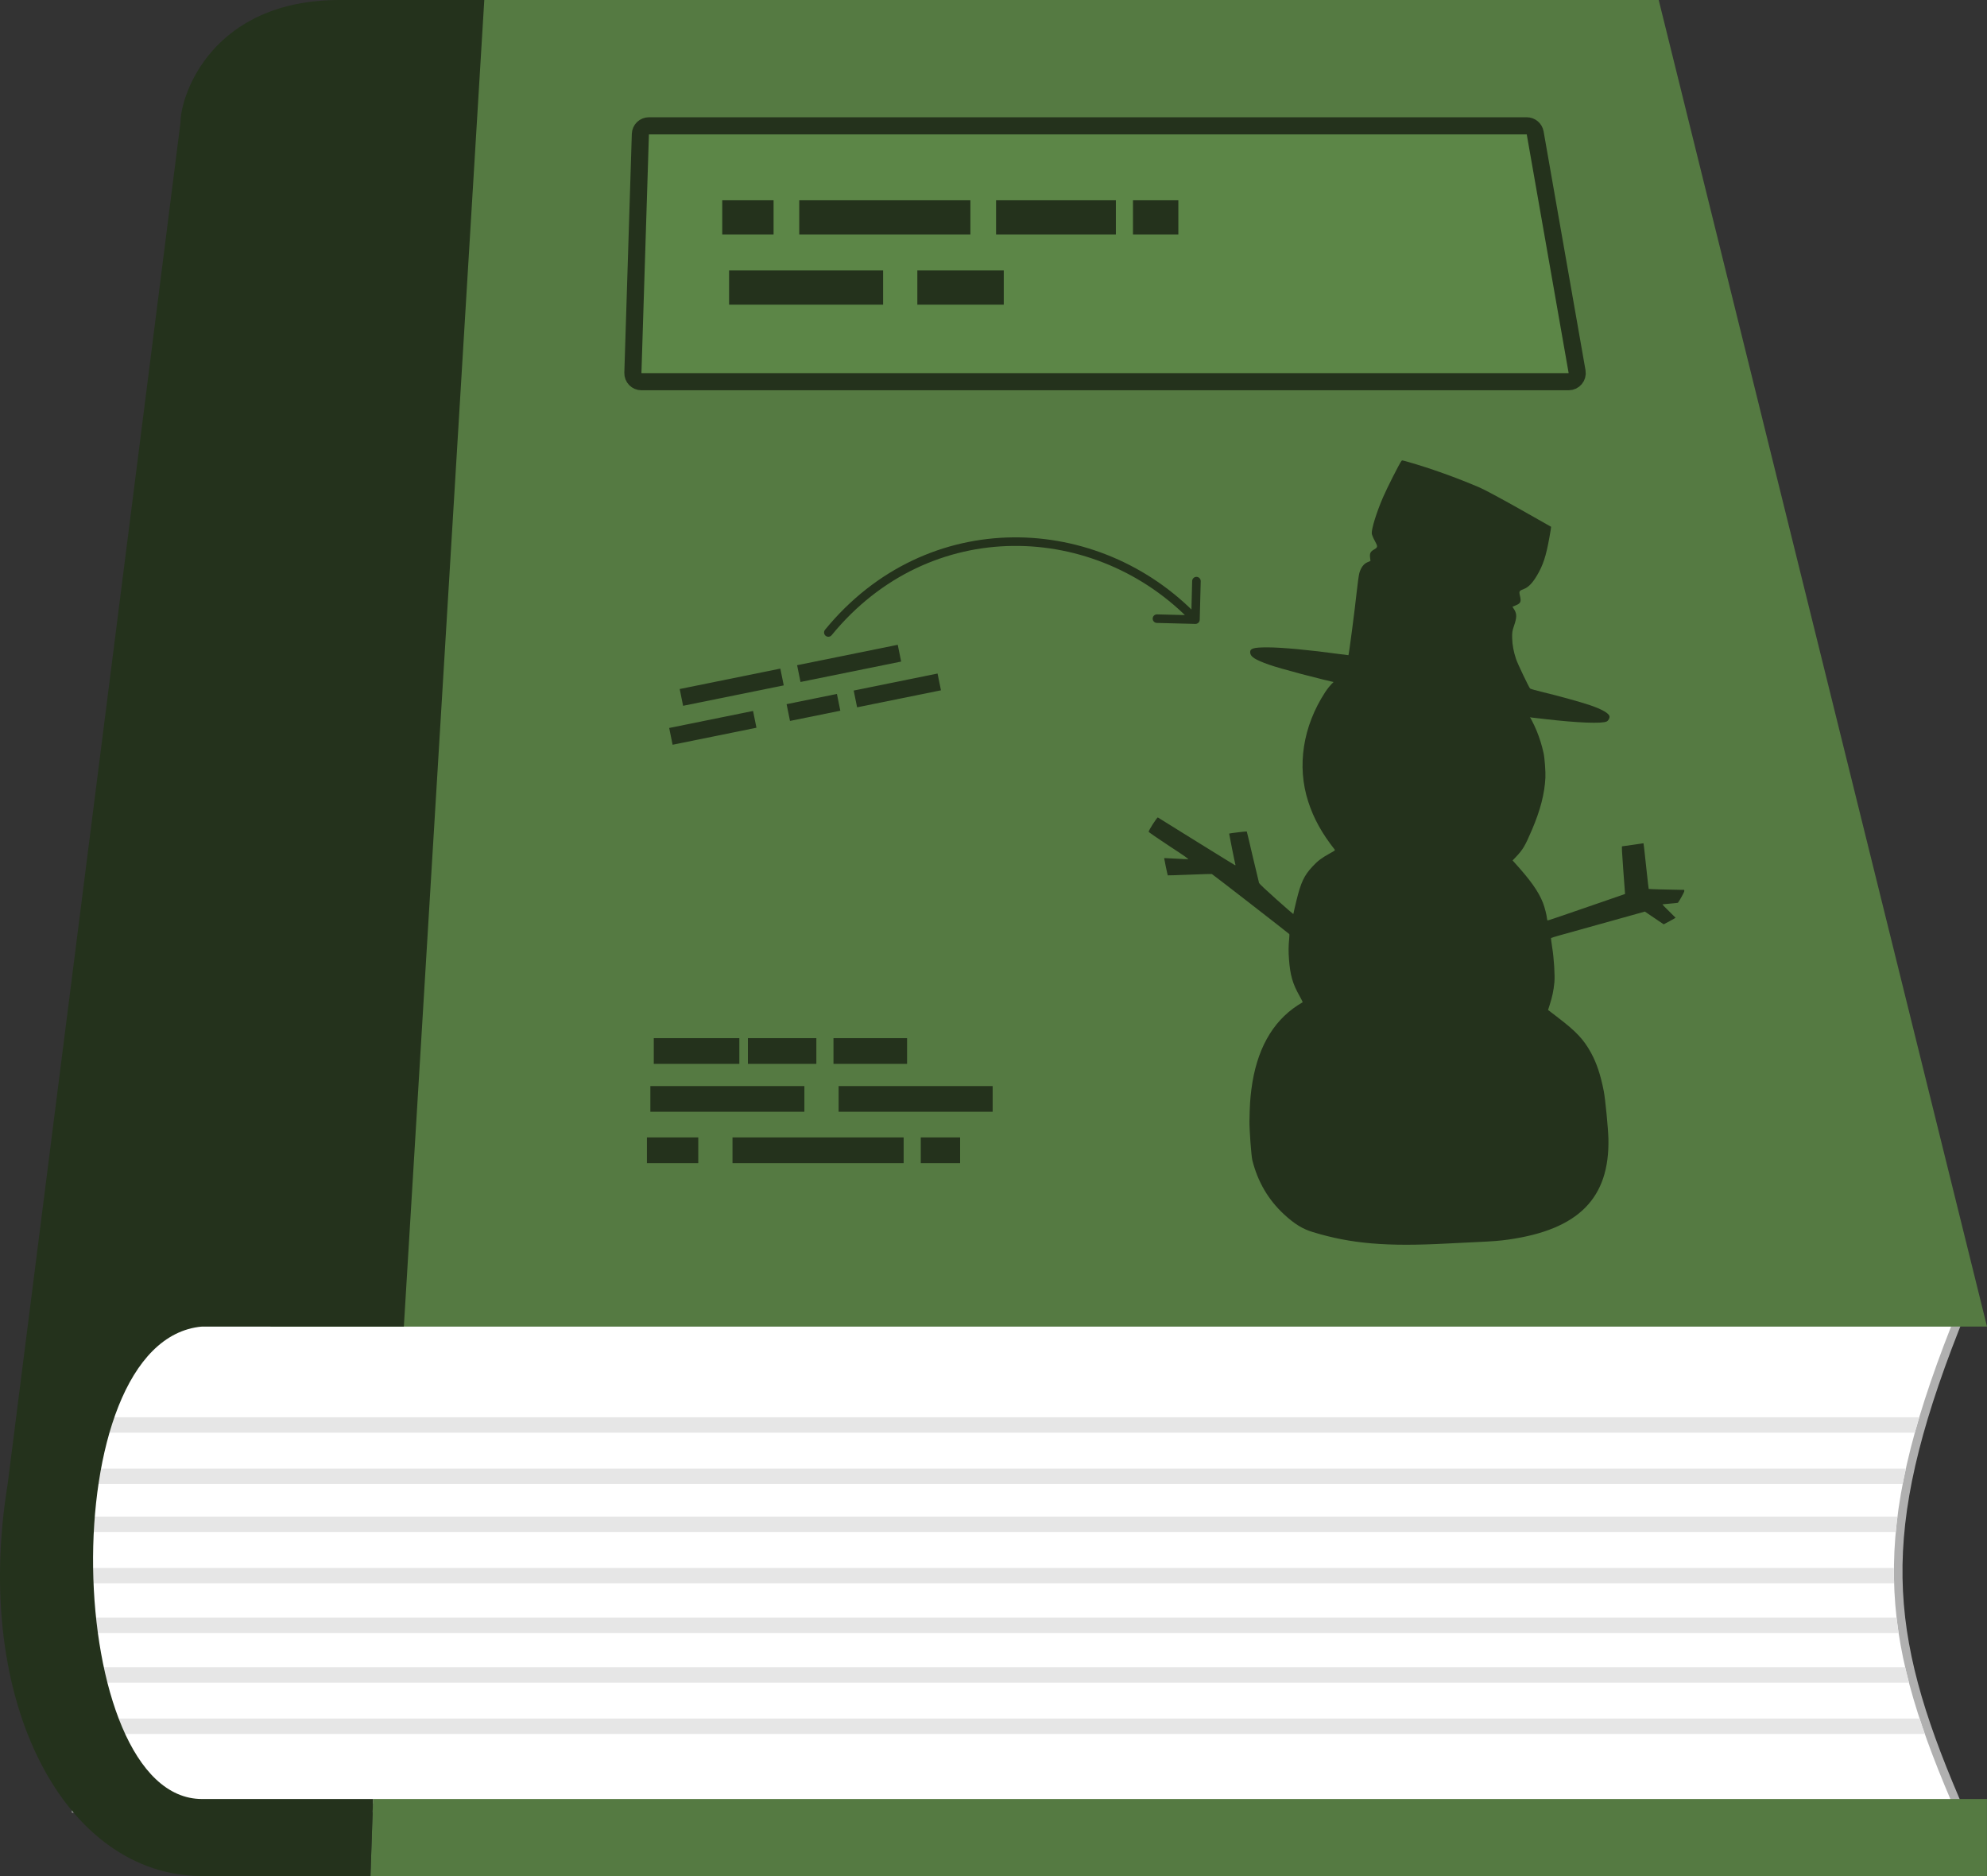 <svg width="1161" height="1096" viewBox="0 0 1161 1096" fill="none" xmlns="http://www.w3.org/2000/svg">
<rect x="0" y="0" width="1161" height="1096" fill="#333333" stroke="none"/>
<path d="M47 772.5H44.5V775V1054V1056.5L47.005 1056.5L1140 1054.5L1143.78 1054.49L1142.3 1051.02C1121.55 1002.42 1109.85 963.581 1109.15 922.015C1108.44 880.438 1118.72 835.895 1142.33 775.916L1143.67 772.5H1140H47Z" fill="white" stroke="#B0B0B0" stroke-width="5"/>
<path fill-rule="evenodd" clip-rule="evenodd" d="M46.972 837V828H1121.39C1120.48 831.038 1119.62 834.037 1118.79 837H46.972ZM46.972 867V858H1113.55C1112.88 861.035 1112.26 864.034 1111.69 867H46.972ZM46.972 895V886H1108.65C1108.27 889.028 1107.94 892.026 1107.67 895H46.972ZM46.972 925V916H1106.59C1106.57 919.016 1106.6 922.014 1106.69 925H46.972ZM46.972 954V945H1108.12C1108.47 948.001 1108.87 951 1109.32 954H46.972ZM46.972 983V974H1113.14C1113.83 976.987 1114.57 979.985 1115.36 983H46.972ZM46.972 1013V1004H1121.58C1122.55 1006.97 1123.57 1009.97 1124.64 1013H46.972Z" fill="#E6E6E6"/>
<path d="M217.972 1051H1160.97V1096H216.472L217.972 1051Z" fill="#557A42"/>
<path d="M208.936 0H969.178L1161 775H158L208.936 0Z" fill="#557A42"/>
<path d="M105.471 71.5C105.471 55.5 123.971 -1.55568e-05 198.471 0H282.971L235.971 775H117.971C29.471 783 36.966 1051 118 1051H218L216.471 1096H117.971C38.971 1096 -16.529 996 4.471 867L105.471 71.5Z" fill="#24321C"/>
<path d="M823.639 381.34C819.133 381.692 816.191 382.26 810.45 383.883C789.75 389.783 780.376 395.087 774.334 404.315C761.253 424.34 757.664 447.559 764.393 468.315C767.567 478.139 772.335 486.771 779.768 496.216C780.218 496.784 780.14 496.838 777.142 498.489C772.295 501.168 769.929 502.927 766.917 506.201C761.991 511.478 760.139 515.402 757.536 525.983C756.556 529.961 755.781 533.398 755.795 533.588C755.81 533.777 755.713 533.939 755.577 533.939C755.469 533.939 751 530.043 745.652 525.28C739.488 519.759 735.839 516.322 735.67 515.862C735.531 515.456 733.877 508.556 732.005 500.545C730.158 492.508 728.551 485.878 728.489 485.77C728.396 485.608 718.39 486.798 718.187 486.988C718.111 487.069 721.482 503.901 721.805 504.957C721.949 505.444 721.876 505.552 721.569 505.444C721.346 505.362 711.191 499.084 699.014 491.534C686.835 483.957 676.734 477.679 676.536 477.57C676.111 477.327 670.98 485.31 671.164 485.959C671.236 486.203 676.558 489.883 683.063 494.159C691.905 499.923 694.685 501.899 694.227 501.953C693.876 501.98 690.61 501.844 686.93 501.628C683.253 501.439 680.229 501.276 680.204 501.303C680.128 501.384 682.196 511.289 682.339 511.397C682.398 511.451 688.137 511.262 695.118 510.991C702.097 510.694 707.946 510.531 708.117 510.639C708.851 511.018 753.232 545.44 753.363 545.738C753.429 545.901 753.384 547.118 753.266 548.444C752.837 552.882 752.816 555.886 753.165 560.568C753.848 569.742 755.311 574.802 759.306 581.811C760.526 583.976 761.263 585.491 761.079 585.573C760.92 585.627 759.649 586.412 758.25 587.305C743.213 597.101 734.129 613.581 731.186 636.367C730.464 641.969 730.208 646.19 730.06 654.769C729.972 659.775 731.102 675.308 731.757 677.906C734.946 690.49 741.07 700.936 750.28 709.46C756.342 715.062 761.091 717.984 767.088 719.798C789.495 726.617 810.087 728.376 845.603 726.482C849.847 726.265 857.255 725.886 862.096 725.67C872.265 725.21 876.474 724.885 881.494 724.154C922.387 718.309 940.557 699.934 939.791 665.242C939.644 659.261 937.998 642.266 937.107 637.585C935.255 628.032 932.915 621.023 929.589 614.988C925.291 607.195 921.018 602.648 910.285 594.449C907.954 592.663 905.681 590.931 905.277 590.606L904.529 590.038L905.432 587.223C906.998 582.379 907.738 578.834 908.218 573.99C908.619 569.904 907.968 559.702 906.928 553.397C906.471 550.528 906.183 548.12 906.283 548.011C906.409 547.876 908.558 547.227 911.03 546.523C935.22 539.758 943.966 537.322 951.89 535.13L961.087 532.559L966.603 536.294L972.089 540.001L975.586 538.134C977.491 537.106 979.053 536.213 979.048 536.158C979.044 536.104 977.256 534.318 975.064 532.207C972.815 530.07 971.223 528.365 971.436 528.311C971.651 528.284 973.726 528.094 976.071 527.878C978.39 527.688 980.355 527.472 980.405 527.418C981.589 525.821 984.169 521.112 984.129 520.571L984.076 519.867L981.578 519.84C974.408 519.759 963.448 519.434 963.331 519.326C963.271 519.245 962.722 514.428 962.101 508.637C961.504 502.819 960.844 496.865 960.649 495.35L960.285 492.644L954.192 493.537C950.863 494.024 947.962 494.43 947.8 494.43C947.528 494.43 947.669 497.406 948.483 508.339L949.519 522.249L948.675 522.574C948.199 522.736 942.221 524.82 935.368 527.174C928.542 529.528 918.831 532.857 913.831 534.589C908.831 536.321 904.567 537.728 904.35 537.728C904.133 537.728 903.971 537.376 903.925 536.754C903.78 534.805 902.553 529.988 901.549 527.445C898.934 520.76 894.147 514.049 884.541 503.495L883.803 502.683L885.867 500.518C889.817 496.351 891.096 494.213 895.116 484.796C900.037 473.268 902.501 463.715 902.972 454.379C903.148 450.915 902.547 442.85 901.894 439.901C899.851 430.7 896.707 423.096 891.531 414.815C886.725 407.129 880.729 400.58 874.518 396.251C867.475 391.325 856.311 386.075 849.575 384.533C843.5 383.126 839.945 382.395 837.447 382.016C834.839 381.61 827.846 380.988 826.956 381.069C826.714 381.096 825.232 381.231 823.639 381.34Z" fill="#24321C"/>
<path d="M823.038 269.938C835.859 273.607 851.362 279.149 864.689 284.886C867.11 285.9 877.414 291.442 887.614 297.179C897.817 302.955 906.225 307.716 906.306 307.755C906.39 307.833 905.901 310.721 905.264 314.234C903.33 325.005 901.575 330.313 897.96 336.362C895.459 340.577 892.99 343.113 890.519 344.05C887.629 345.143 887.451 345.377 888.127 348.148C888.921 351.465 888.528 352.48 885.833 353.573L883.711 354.47L884.861 356.265C886.332 358.685 886.263 360.91 884.654 365.554C883.627 368.559 883.465 369.534 883.559 372.891C883.654 376.793 884.428 380.891 885.831 385.028C886.738 387.76 893.36 401.614 894.032 402.239C894.284 402.473 897.641 403.449 901.46 404.346C910.455 406.493 923.668 410.161 928.961 411.956C936.181 414.415 940.307 416.796 940.443 418.63C940.522 419.684 939.724 421.05 938.743 421.518C936.066 422.845 921.64 422.298 903.302 420.152C898.805 419.606 894.942 419.176 894.786 419.176L785.417 399.897C785.414 399.858 784.377 399.585 783.106 399.312C771.667 396.892 748.021 390.648 741.354 388.267C733.282 385.379 730.655 383.701 730.475 381.281C730.291 378.823 732.278 378.198 740.604 378.198C748.931 378.198 765.661 379.759 782.528 382.101C785.45 382.491 787.897 382.803 787.894 382.764C788.183 382.452 791.787 354.743 792.602 346.782C793.208 341.279 793.935 335.815 794.281 334.684C795.254 331.483 796.784 329.454 798.903 328.517L800.758 327.698L800.528 325.668C800.234 323.288 800.742 322.234 802.804 321.063C805.126 319.697 805.139 319.346 803.284 315.951C802.38 314.312 801.57 312.36 801.518 311.658C801.317 308.965 804.373 299.091 808.145 290.427C810.378 285.237 817.601 270.953 818.778 269.431C819.24 268.807 818.924 268.768 823.038 269.938Z" fill="#24321C"/>
<path d="M392 430.193L554.908 397.147" stroke="#24321C" stroke-width="10" stroke-miterlimit="1.414" stroke-dasharray="50 20 30 10"/>
<path d="M398.14 407.436L528.467 381" stroke="#24321C" stroke-width="10" stroke-dasharray="60 10"/>
<path d="M482.065 367.917C481.191 368.985 481.348 370.56 482.417 371.435C483.486 372.309 485.061 372.152 485.935 371.083L482.065 367.917ZM698.436 364.499C699.816 364.534 700.964 363.444 700.999 362.064L701.576 339.571C701.611 338.191 700.521 337.043 699.141 337.008C697.761 336.973 696.613 338.063 696.578 339.443L696.065 359.437L676.071 358.924C674.691 358.889 673.544 359.979 673.508 361.359C673.473 362.739 674.563 363.887 675.943 363.922L698.436 364.499ZM485.935 371.083C543.401 300.847 640.633 304.717 696.688 363.722L700.312 360.278C642.367 299.283 541.599 295.153 482.065 367.917L485.935 371.083Z" fill="#24321C"/>
<path d="M378 672H561" stroke="#24321C" stroke-width="15" stroke-dasharray="30 20 100 10"/>
<path d="M382 614H530" stroke="#24321C" stroke-width="15" stroke-dasharray="50 5 40 10"/>
<path d="M380 642H580" stroke="#24321C" stroke-width="15" stroke-dasharray="90 20"/>
<path d="M379.163 73.5H892.074C894.502 73.5 896.579 75.244 896.999 77.635L921.488 217.135C922.025 220.196 919.67 223 916.563 223H374.79C371.967 223 369.704 220.665 369.793 217.843L374.166 78.343C374.25 75.644 376.463 73.5 379.163 73.5Z" fill="#5C8647" stroke="#24321C" stroke-width="10"/>
<path d="M426 168H586.5" stroke="#24321C" stroke-width="20" stroke-dasharray="90 20 80 30"/>
<path d="M422 127L688.5 127" stroke="#24321C" stroke-width="20" stroke-dasharray="30 15 100 15 70 10"/>
</svg>
